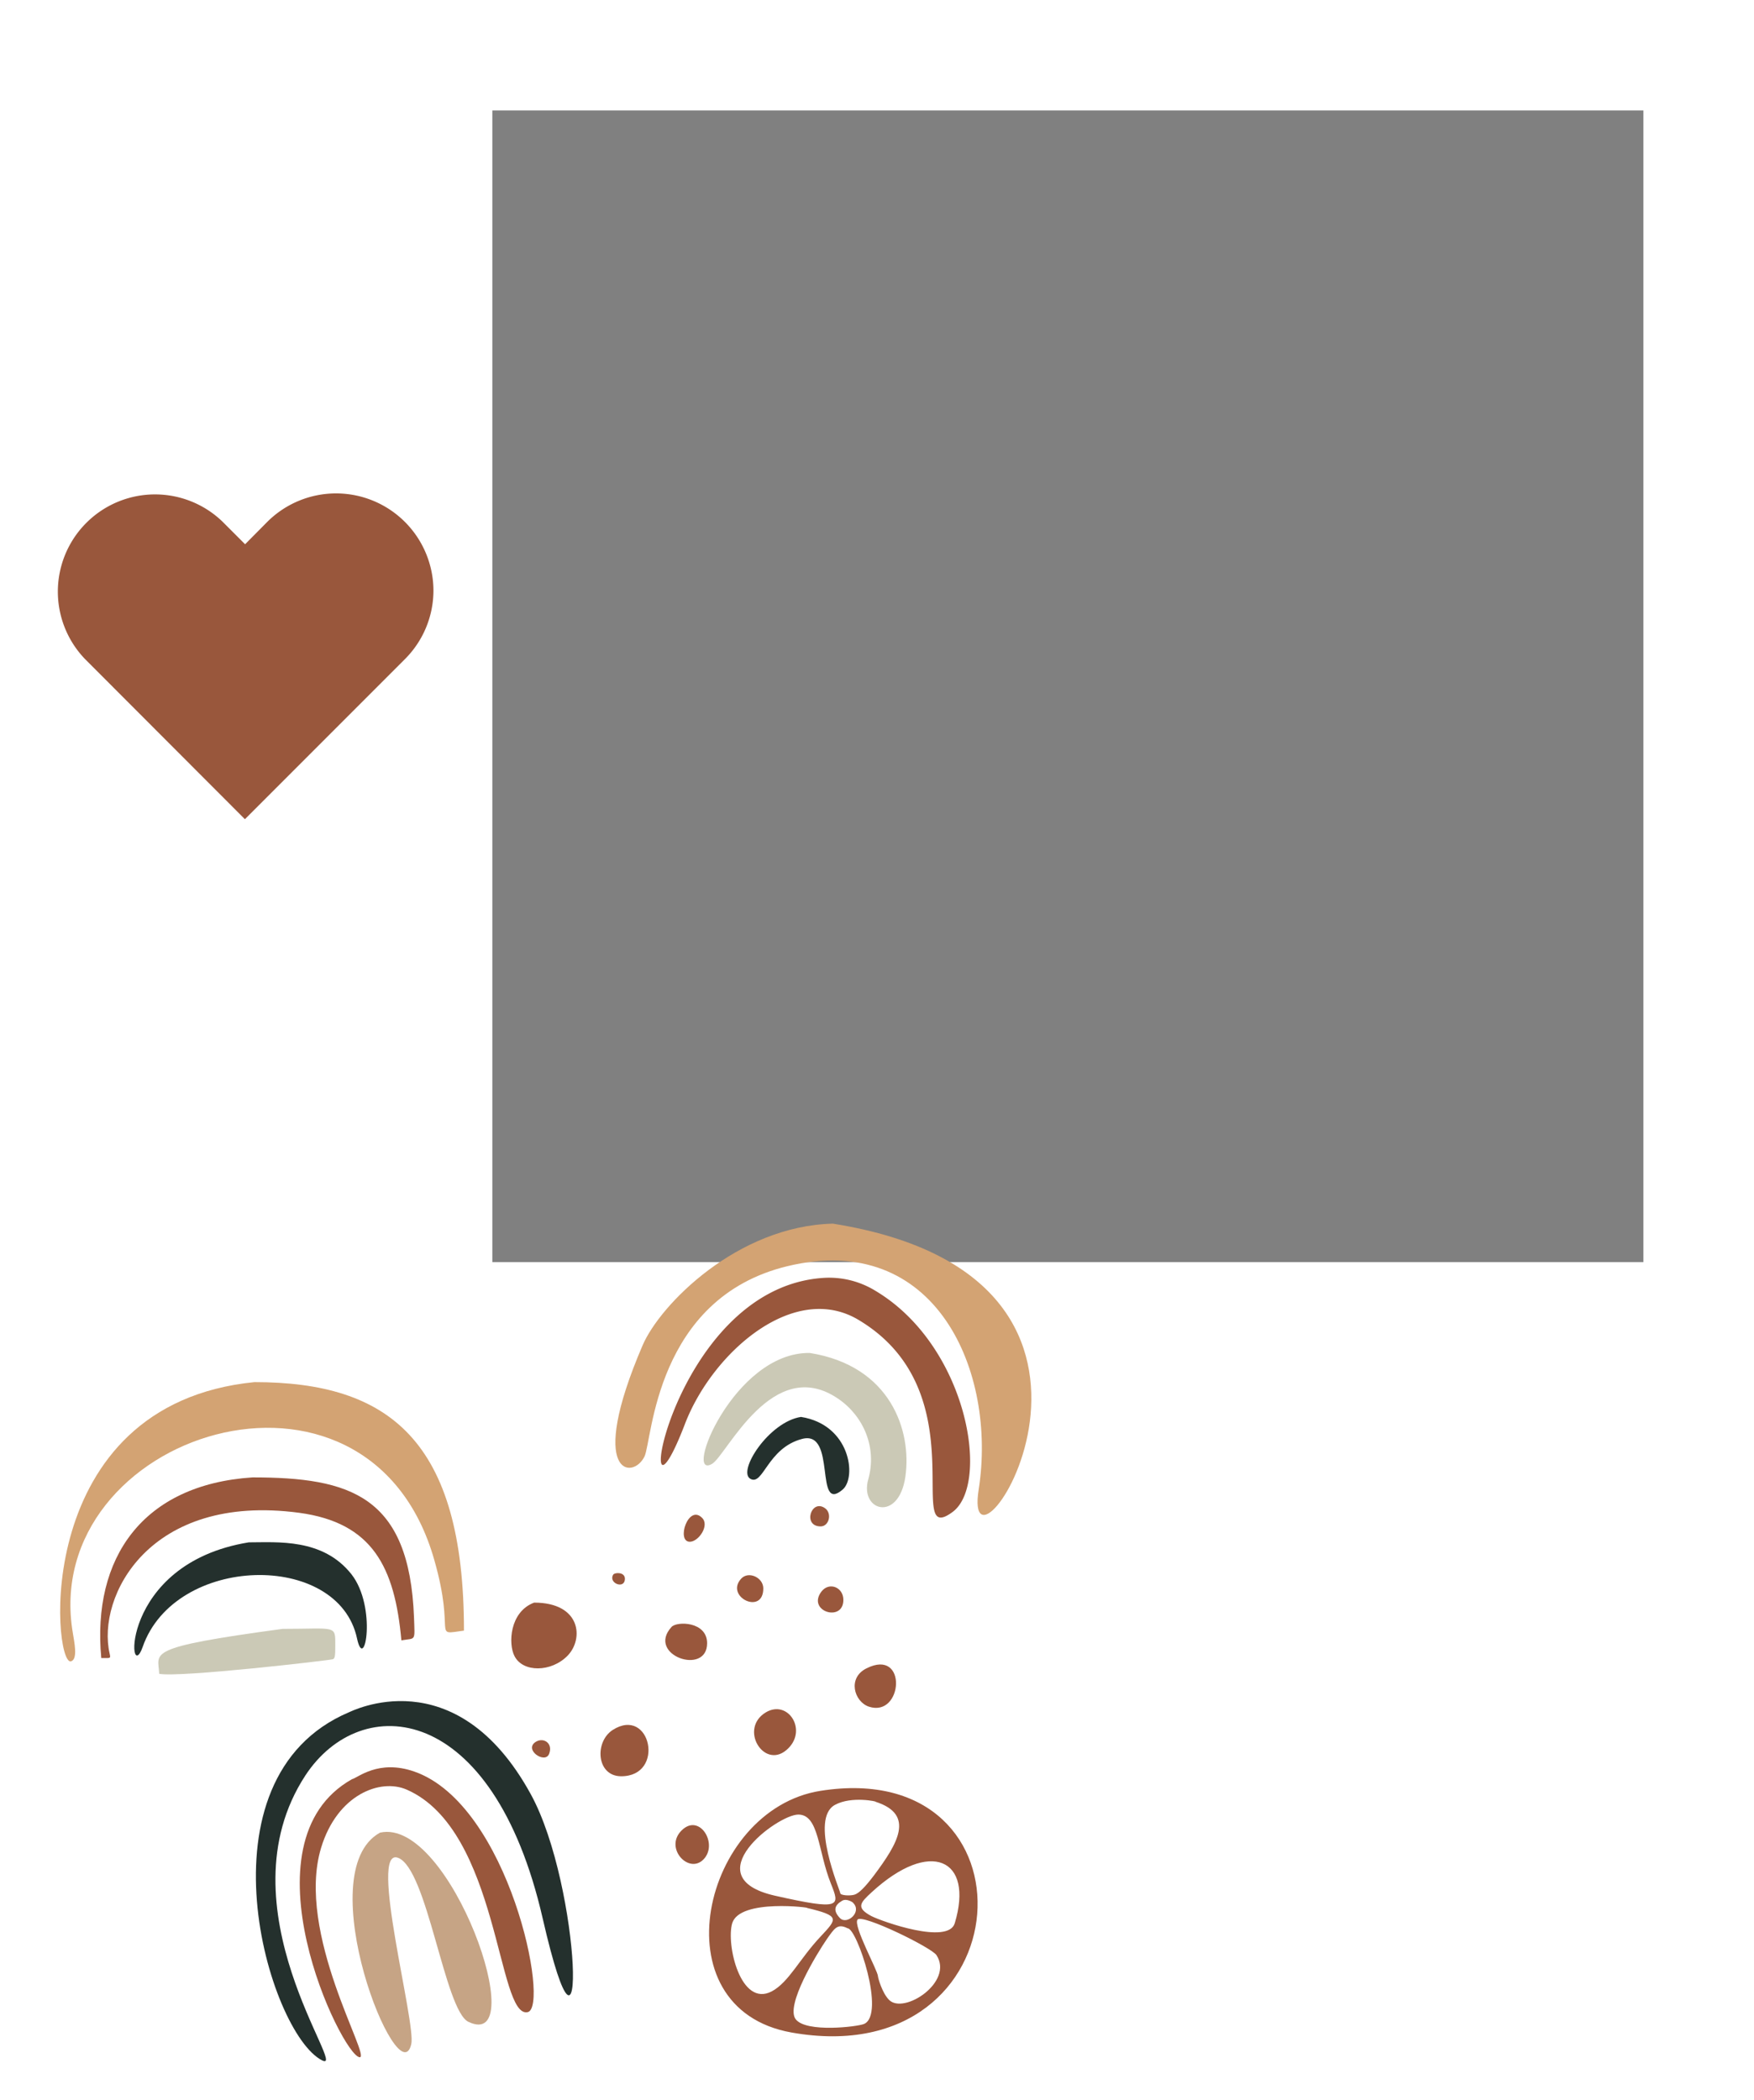<svg xmlns="http://www.w3.org/2000/svg" width="902.4" height="1080" viewBox="0 0 902.4 1080">
  <rect x="0" y="0" width="902.4" height="1080" fill="#808080" stroke="none"/>
  <g id="Слой_2" data-name="Слой 2">
    <g id="Frame59_398732688">
      <g id="Frame59_398732688-2" data-name="Frame59_398732688">
        <path d="M0,0V1080H902.4V0ZM845.5,649.1H253.3V56.8H845.5Z" fill="#fff"/>
        <path d="M223,303.7A49.9,49.9,0,0,1,208.3,339l-11.5,11.5L126,421.3,43.8,339a50,50,0,0,1,70.7-70.7l11.6,11.6,11.5-11.6A50.1,50.1,0,0,1,223,303.7Z" fill="#99573c"/>
        <g>
          <g>
            <path d="M422.2,785c4.4,0,6-6.8,2.2-9.4C417.3,770.7,412.8,785,422.2,785Z" fill="#99573c"/>
            <path d="M354.9,792.9c4.5,0,10.3-8.4,6.3-12.3C354.1,773.4,347.8,792.9,354.9,792.9Z" fill="#99573c"/>
            <path d="M315.5,809.8c-2.7,4.4,6,7.8,6,2.1,0-3.5-5.2-3.3-6-2.1Z" fill="#99573c"/>
            <path d="M381.3,811.9c-8.5,9.3,11.4,19,11.4,5,0-5.7-7.7-9.1-11.4-5Z" fill="#99573c"/>
            <path d="M422.7,818.4c-7.9,10.2,11.2,16.2,11.2,4.4,0-6.5-7.2-9.4-11.2-4.4Z" fill="#99573c"/>
            <path d="M274.8,824.2c-12.6,4.7-13.4,21.2-10.1,27.5,4.3,8.5,18.9,8.4,27.3-.2S299,824.2,274.8,824.2Z" fill="#99573c"/>
            <path d="M345.5,836.7c-13.2,14.5,18.4,25.4,18.3,8.3-.1-11.2-15.6-11.3-18.3-8.3Z" fill="#99573c"/>
            <path d="M445.8,858c-9.9,4.9-6.4,17.1,1.2,19.7,17.6,5.8,20.1-30.4-1.2-19.7Z" fill="#99573c"/>
            <path d="M393.9,880.7c-13.7,8.4-1,29.1,10.6,19.4s1.1-26.5-10.6-19.4Z" fill="#99573c"/>
            <path d="M315.2,889.7c-9.4,6.1-8.4,23.7,4.3,23.8,23,.1,15.3-36.3-4.3-23.8Z" fill="#99573c"/>
            <path d="M275.8,895.7c-6.7,4,4.6,11.7,6.7,6.3s-2.7-8.6-6.7-6.3Z" fill="#99573c"/>
            <path d="M351.4,940.7c-10.4,8.9,2.6,23.4,10.4,15.7s-1.4-23.4-10.4-15.7Z" fill="#99573c"/>
          </g>
          <g>
            <path d="M428.5,629.3c-49.1,1.2-88.9,41.6-97.9,62.6-29,67.5-4.9,69.4,1,57.1,4-8.3,5.4-81.3,73.4-97.8,76.7-18.6,108,54.4,98.5,114.9S608.2,657.9,428.5,629.3Z" fill="#d3a373"/>
            <path d="M423.6,657.2c-80.7,5.3-99.6,149.1-71.2,75.1,14-36.5,55.9-73.5,89.3-53.5,62.2,37.1,22.5,118.1,48.5,98.7,19.4-14.6,7.5-85.4-39.7-113.6A45.5,45.5,0,0,0,423.6,657.2Z" fill="#99573c"/>
            <path d="M416.6,695.8c-39.2-.5-65.4,66-50.2,57,7.5-4.5,31.1-56.6,64.9-33.4,13,8.9,20,25.1,15.4,41.4s15.7,22.3,19.1-1.4S458.1,702.4,416.6,695.8Z" fill="#cbc9b6"/>
            <path d="M412.1,728.7c-16.5,2.5-32.8,27.9-26.1,31.8s8.7-15.8,26.7-20.5,6,38.9,20.9,26C440.8,759.7,437.5,732.7,412.1,728.7Z" fill="#24302d"/>
          </g>
          <g>
            <path d="M130.9,710.8C15.6,722.3,27.2,856.2,36.4,854.4c3.9-.8,1.7-10.4,1.1-14.4-17.6-102.8,152.2-157.4,186-37.5,11.1,39-1.6,38.4,15.2,36.1C238.7,740.7,200,710.8,130.9,710.8Z" fill="#d3a373"/>
            <path d="M129.9,759.8c-56.6,3.7-82.6,41.5-77.8,92.9,4.8,0,4.9.4,4.3-2.3-6.7-29.2,20.2-82.7,97.5-72.4,37.8,5.1,49.2,28,52.6,65.6,7.6-1.3,6.9.9,6.5-11.8C210.6,769.3,180.3,759.8,129.9,759.8Z" fill="#99573c"/>
            <path d="M128,793.2c-67.5,11-62.2,75.4-54.6,53.8,16.6-47.6,100.7-49.5,110.3-4.3,3.9,18,10.3-16.3-2.9-33.1C166.1,791,142.7,793.2,128,793.2Z" fill="#24302d"/>
            <path d="M145.4,837.7c-71.9,9.7-63.9,12.1-63.5,23.1,9.9,2.1,88.4-7,89.4-7.5s1.2-1.6,1.2-6.8C172.5,835.5,173.3,837.7,145.4,837.7Z" fill="#cbc9b6"/>
          </g>
          <g>
            <path d="M179.5,880.6c-80.2,34-41.4,165.1-13.8,179,14.2,7.2-53-78.6-8.6-146.5,28.7-43.7,96.5-38.2,122.1,73.5,23,100.3,20.2-16.1-6.2-64C234.2,852,180.1,880.5,179.5,880.6Z" fill="#24302d"/>
            <path d="M181.1,915c-58.1,32.6-5.3,142.1,3.9,143,6.3.6-33.1-63.7-19.8-107.7,8.3-27.4,30.5-35.9,44.1-29.9,47.7,20.9,46.4,118,62.2,114.4,11.5-2.5-9.5-106.6-58.3-123.7C194.6,904.6,184,914.4,181.1,915Z" fill="#99573c"/>
            <path d="M195.5,942.5c-37,20.4,9.8,136.3,16.1,108.7,2.5-10.8-22.1-101.2-6.9-95.8s24,78.5,36.3,84.4C273.9,1055.4,231.7,934.3,195.5,942.5Z" fill="#c6a485"/>
          </g>
          <path d="M422.1,921c-60.8,9.6-84.3,112-14.8,124.3,120.6,21.4,129-142.4,14.8-124.3Zm28.3,5.6c20.7,6.6,11.3,21.7-.7,37.8-4.7,6.2-7.8,9.3-10.1,10s-7.3.4-7.3-.8-16-38.3-2.7-45.4C438.2,923.5,451.8,926.6,450.4,926.6Zm-23,41.9c4.7,11.8,5.8,14.2-28.8,6.4-41.7-9.5,1.4-41.7,12.1-41.7S420.8,952,427.4,968.5Zm63.8,20.6c-3.4,11.2-37.4-.9-42.9-3.7-8.3-4.4-5.5-7,.1-12.2C478.6,945.4,501.2,955.9,491.2,989.1Zm-52.3-10.5c4.8,4.7-3.2,11.6-6.8,7.8s-2.8-6.6,1.2-8.9C435.7,976.1,439.2,978.6,438.9,978.6Zm-23.8,2.6c17.2,4.1,15.7,5.5,7.2,14.6-10.9,11.5-16.4,23.6-25.2,28.3-16.1,8.5-23.6-24.1-20.4-35C380.6,976.2,418.1,981.2,415.1,981.2Zm66.7,24.3c9,13.8-16.8,30.7-24.4,23-3.6-3.6-5.7-11.4-5.7-12.1,0-2.8-13-26.2-10.5-29.2S479.3,1001.6,481.8,1005.5Zm-37.3,35.4c-3.3,1.4-29.6,4.6-35.1-2.4s10.8-33.7,16.1-41.4c3.8-5.3,5.3-8.1,10.6-5.4C440.9,991.7,455.8,1036.1,444.5,1040.9Z" fill="#99573c"/>
        </g>
      </g>
    </g>
  </g>
</svg>
